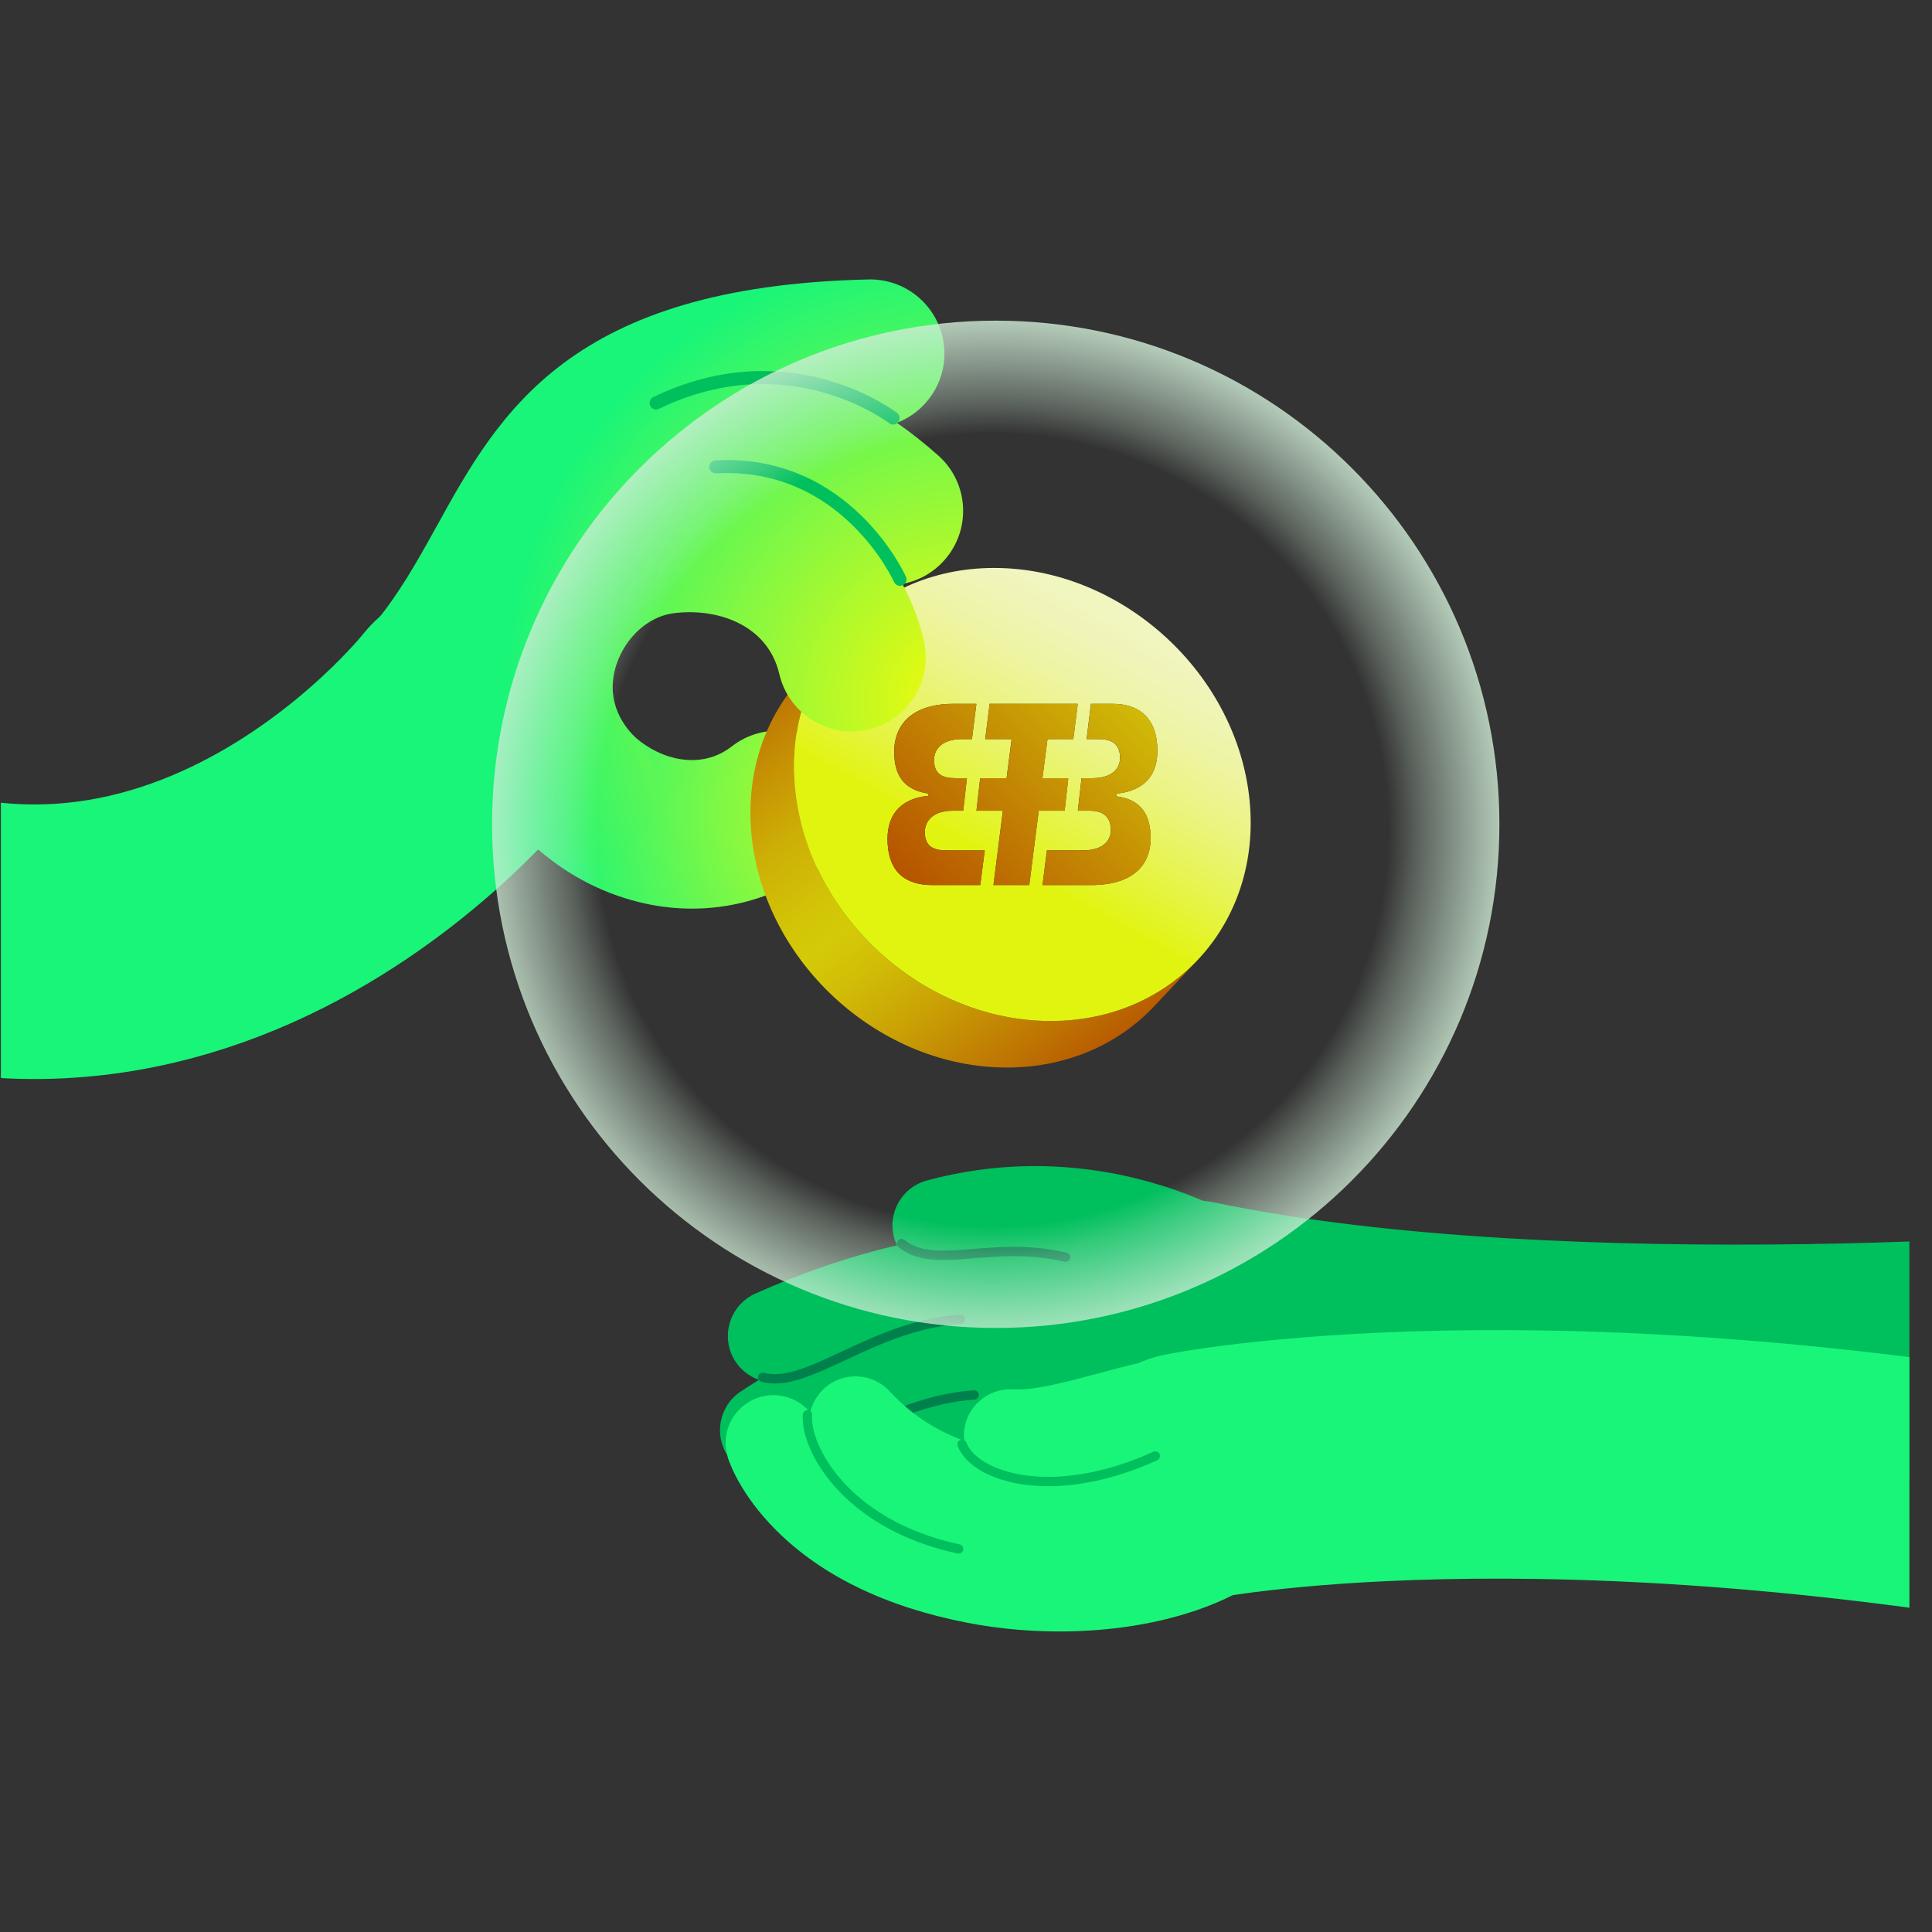 <svg width="34" height="34" viewBox="0 0 34 34" fill="none" xmlns="http://www.w3.org/2000/svg">
<rect x="0" y="0" width="34" height="34" fill="#333333" stroke="none"/>
<g clip-path="url(#clip0_5517_23335)">
<path d="M37.832 23.672C37.66 23.769 27.537 24.606 20.96 23.23" stroke="#00BF5D" stroke-width="4.218" stroke-miterlimit="10" stroke-linecap="round"/>
<path d="M13.036 24.488C13.143 24.417 13.249 24.349 13.356 24.283C13.15 24.211 12.974 24.057 12.879 23.843C12.696 23.43 12.883 22.946 13.296 22.763C14.151 22.384 14.982 22.102 15.786 21.916C15.765 21.872 15.747 21.827 15.734 21.778C15.616 21.342 15.874 20.892 16.31 20.775C18.687 20.132 20.642 20.866 21.457 21.263C22.477 21.674 23.155 22.712 23.059 23.864C22.941 25.28 21.698 26.332 20.282 26.214C19.714 26.167 19.204 25.938 18.805 25.59C18.796 25.59 18.787 25.591 18.778 25.592C17.432 25.722 16.148 26.188 14.963 26.977C14.803 27.083 14.62 27.126 14.442 27.111C14.202 27.091 13.973 26.965 13.829 26.749C13.662 26.498 13.652 26.188 13.776 25.935C13.661 25.978 13.54 25.995 13.421 25.985C13.181 25.965 12.951 25.839 12.808 25.623C12.557 25.246 12.659 24.738 13.035 24.488L13.036 24.488Z" fill="#00BF5D"/>
<path d="M13.423 24.239C14.212 24.453 15.342 23.321 16.905 23.217" stroke="#00804C" stroke-width="0.164" stroke-miterlimit="10" stroke-linecap="round"/>
<path d="M13.661 25.571C14.449 25.785 15.579 24.653 17.143 24.549" stroke="#00804C" stroke-width="0.164" stroke-miterlimit="10" stroke-linecap="round"/>
<path d="M15.864 21.884C16.458 22.365 17.453 21.815 18.752 22.125" stroke="#00804C" stroke-width="0.164" stroke-miterlimit="10" stroke-linecap="round"/>
<path d="M20.93 25.984C20.93 25.984 27.167 24.707 37.862 26.777" stroke="#19F578" stroke-width="4.374" stroke-miterlimit="10" stroke-linecap="round"/>
<path d="M12.773 25.324C12.811 24.861 13.218 24.517 13.681 24.555C13.915 24.575 14.119 24.688 14.258 24.856C14.294 24.7 14.375 24.553 14.501 24.437C14.834 24.131 15.352 24.153 15.658 24.486C16.021 24.88 16.46 25.17 16.968 25.356C16.963 25.312 16.961 25.267 16.964 25.221C16.989 24.77 17.375 24.424 17.827 24.45C18.207 24.471 18.78 24.317 19.334 24.168C20.386 23.886 21.473 23.593 22.332 24.118C22.784 24.394 23.079 24.843 23.209 25.453C23.363 26.17 23.148 26.87 22.605 27.423C21.917 28.124 20.884 28.437 20.138 28.577C19.432 28.709 18.668 28.743 17.919 28.681C17.617 28.656 17.316 28.615 17.023 28.558C15.596 28.281 14.465 27.734 13.662 26.933C13.032 26.305 12.837 25.744 12.804 25.637L12.806 25.636C12.776 25.538 12.764 25.432 12.773 25.324L12.773 25.324Z" fill="#19F578"/>
<path d="M14.21 24.899C14.163 25.466 14.873 26.83 16.871 27.259" stroke="#00BF5D" stroke-width="0.164" stroke-miterlimit="10" stroke-linecap="round"/>
<path d="M16.93 25.418C17.155 25.996 18.524 26.445 20.332 25.623" stroke="#00BF5D" stroke-width="0.164" stroke-miterlimit="10" stroke-linecap="round"/>
<path d="M8.274 12.671C8.274 12.671 2.788 19.647 -4.508 14.944" stroke="#19F578" stroke-width="4.832" stroke-miterlimit="10" stroke-linecap="round"/>
<path d="M11.467 15.924C12.542 16.124 13.619 15.868 14.484 15.195C15.052 14.751 15.154 13.931 14.711 13.362C14.268 12.794 13.448 12.692 12.879 13.135C12.461 13.46 12.01 13.386 11.777 13.314C11.201 13.134 10.729 12.615 10.513 11.925C10.298 11.238 9.565 10.854 8.877 11.069C8.189 11.285 7.806 12.017 8.021 12.706C8.493 14.212 9.605 15.372 10.999 15.807C11.155 15.855 11.311 15.895 11.467 15.924Z" fill="url(#paint0_radial_5517_23335)"/>
<path d="M21.084 16.887L20.314 17.706C19.685 18.376 18.776 18.787 17.72 18.787C15.518 18.787 13.511 17.002 13.237 14.8C13.095 13.654 13.449 12.621 14.133 11.894L14.902 11.075C14.219 11.802 13.864 12.836 14.007 13.981C14.281 16.183 16.288 17.968 18.489 17.968C19.546 17.968 20.454 17.557 21.084 16.887Z" fill="url(#paint1_linear_5517_23335)"/>
<path d="M17.496 9.995C19.698 9.995 21.705 11.78 21.979 13.982C22.253 16.183 20.69 17.968 18.489 17.968C16.287 17.968 14.28 16.183 14.006 13.982C13.732 11.78 15.294 9.995 17.496 9.995ZM19.648 13.967C20.232 13.908 20.418 13.53 20.358 13.046C20.305 12.619 20.033 12.386 19.578 12.386H19.199L19.122 13.007H19.326C19.558 13.007 19.684 13.085 19.708 13.278C19.737 13.511 19.586 13.695 19.217 13.695H19.033L18.968 14.267H19.162C19.395 14.267 19.522 14.354 19.546 14.548C19.575 14.781 19.424 14.965 19.055 14.965H18.424L18.346 15.576H19.199C20.013 15.576 20.309 15.149 20.24 14.596C20.201 14.276 20.029 14.063 19.644 14.014L19.648 13.966L19.648 13.967ZM18.113 15.576L18.28 14.267H18.736L18.8 13.695H18.345L18.434 13.007H18.889L18.967 12.386H17.416L17.338 13.007H17.803L17.714 13.695H17.249L17.184 14.267H17.649L17.483 15.576H18.113ZM17.251 15.576L17.33 14.965H16.66C16.428 14.965 16.303 14.897 16.279 14.703C16.25 14.471 16.399 14.267 16.767 14.267H16.951L17.016 13.695H16.822C16.59 13.695 16.464 13.628 16.44 13.434C16.412 13.201 16.562 13.007 16.93 13.007H17.105L17.183 12.386H16.785C15.971 12.386 15.677 12.832 15.745 13.385C15.785 13.705 15.956 13.908 16.342 13.967L16.337 14.005C15.753 14.063 15.568 14.451 15.629 14.936C15.682 15.363 15.951 15.576 16.406 15.576H17.25L17.251 15.576Z" fill="url(#paint2_linear_5517_23335)"/>
<path d="M19.578 12.386C20.034 12.386 20.305 12.619 20.359 13.046C20.419 13.531 20.233 13.909 19.649 13.966L19.645 14.015C20.029 14.064 20.201 14.277 20.242 14.597C20.31 15.149 20.014 15.576 19.2 15.576H18.347L18.426 14.966H19.056C19.424 14.966 19.576 14.782 19.547 14.549C19.523 14.355 19.396 14.267 19.164 14.267H18.97L19.034 13.695H19.219C19.587 13.695 19.738 13.511 19.71 13.279C19.686 13.085 19.559 13.008 19.327 13.008H19.123L19.201 12.387H19.579L19.578 12.386ZM17.416 12.386L17.339 13.007H17.805L17.715 13.695H17.25L17.185 14.267H17.651L17.484 15.575H18.114L18.281 14.267H18.737L18.801 13.695H18.346L18.435 13.007H18.89L18.968 12.386H17.416ZM16.786 12.386C15.972 12.386 15.678 12.832 15.747 13.385C15.787 13.705 15.958 13.908 16.343 13.966L16.338 14.005C15.755 14.063 15.57 14.451 15.63 14.936C15.683 15.363 15.952 15.576 16.408 15.576H17.251L17.33 14.966H16.661C16.428 14.966 16.303 14.898 16.279 14.704C16.25 14.471 16.399 14.267 16.768 14.267H16.952L17.017 13.695H16.822C16.59 13.695 16.465 13.628 16.441 13.434C16.412 13.201 16.562 13.008 16.931 13.008H17.105L17.183 12.387H16.785L16.786 12.386Z" fill="url(#paint3_linear_5517_23335)"/>
<path d="M6.521 11.053C7 10.497 7.335 9.891 7.691 9.249C8.784 7.273 10.023 5.034 15.286 4.918C16.007 4.902 16.604 5.474 16.62 6.194C16.632 6.76 16.283 7.249 15.784 7.441C16.03 7.611 16.272 7.803 16.514 8.018C17.052 8.498 17.098 9.323 16.617 9.861C16.416 10.086 16.155 10.225 15.879 10.276C16.047 10.584 16.175 10.916 16.257 11.268C16.421 11.971 15.985 12.672 15.283 12.837C14.581 13.001 13.879 12.564 13.715 11.863C13.509 10.98 12.598 10.69 11.84 10.794C11.408 10.854 11.011 11.213 10.851 11.687C10.741 12.015 10.708 12.506 11.182 12.981C11.691 13.492 11.69 14.319 11.179 14.828C10.862 15.143 10.425 15.262 10.017 15.186C9.766 15.14 9.526 15.019 9.332 14.825C8.795 14.286 8.438 13.645 8.273 12.964C7.98 13.175 7.615 13.253 7.269 13.189C7.05 13.148 6.838 13.05 6.657 12.894C6.111 12.423 6.05 11.599 6.521 11.053L6.521 11.053Z" fill="url(#paint4_radial_5517_23335)"/>
<path d="M15.838 10.195C15.838 10.195 14.898 8.09 12.597 8.216" stroke="#00BF5D" stroke-width="0.229" stroke-miterlimit="10" stroke-linecap="round"/>
<path d="M15.717 7.357C15.717 7.357 13.903 5.948 11.546 7.092" stroke="#00BF5D" stroke-width="0.229" stroke-miterlimit="10" stroke-linecap="round"/>
<path d="M17.524 23.37C22.419 23.37 26.387 19.401 26.387 14.506C26.387 9.611 22.419 5.643 17.524 5.643C12.628 5.643 8.66 9.611 8.66 14.506C8.66 19.401 12.628 23.37 17.524 23.37Z" fill="url(#paint5_radial_5517_23335)"/>
</g>
<defs>
<radialGradient id="paint0_radial_5517_23335" cx="0" cy="0" r="1" gradientUnits="userSpaceOnUse" gradientTransform="translate(15.8 14.275) rotate(-166.393) scale(6.161 6.161)">
<stop stop-color="#E8FB10"/>
<stop offset="1" stop-color="#19F578"/>
</radialGradient>
<linearGradient id="paint1_linear_5517_23335" x1="13.375" y1="11.182" x2="19.145" y2="19" gradientUnits="userSpaceOnUse">
<stop stop-color="#B65200"/>
<stop offset="0.05" stop-color="#BA6301"/>
<stop offset="0.2" stop-color="#C58F04"/>
<stop offset="0.33" stop-color="#CDAF06"/>
<stop offset="0.45" stop-color="#D2C307"/>
<stop offset="0.52" stop-color="#D4CA08"/>
<stop offset="0.6" stop-color="#D1BE07"/>
<stop offset="0.73" stop-color="#C9A005"/>
<stop offset="0.9" stop-color="#BD7002"/>
<stop offset="1" stop-color="#B65200"/>
</linearGradient>
<linearGradient id="paint2_linear_5517_23335" x1="20.06" y1="10.195" x2="16.232" y2="17.204" gradientUnits="userSpaceOnUse">
<stop offset="0.11" stop-color="#F1F5BF"/>
<stop offset="0.17" stop-color="#F0F4B7"/>
<stop offset="0.27" stop-color="#EEF4A3"/>
<stop offset="0.39" stop-color="#EBF482"/>
<stop offset="0.52" stop-color="#E7F455"/>
<stop offset="0.67" stop-color="#E2F41B"/>
<stop offset="0.69" stop-color="#E1F410"/>
</linearGradient>
<linearGradient id="paint3_linear_5517_23335" x1="20.27" y1="11.62" x2="16.225" y2="15.825" gradientUnits="userSpaceOnUse">
<stop stop-color="#D4CA08"/>
<stop offset="1" stop-color="#B65200"/>
</linearGradient>
<radialGradient id="paint4_radial_5517_23335" cx="0" cy="0" r="1" gradientUnits="userSpaceOnUse" gradientTransform="translate(16.938 12.34) rotate(-144.378) scale(8.077)">
<stop offset="0.07" stop-color="#E6FA10"/>
<stop offset="1" stop-color="#19F578"/>
</radialGradient>
<radialGradient id="paint5_radial_5517_23335" cx="0" cy="0" r="1" gradientUnits="userSpaceOnUse" gradientTransform="translate(17.465 14.597) scale(10.264 10.264)">
<stop offset="0.68" stop-color="#D1EDD7" stop-opacity="0"/>
<stop offset="0.73" stop-color="#D1EDD7" stop-opacity="0.25"/>
<stop offset="0.81" stop-color="#D1EDD7" stop-opacity="0.57"/>
<stop offset="0.87" stop-color="#D1EDD7" stop-opacity="0.8"/>
<stop offset="0.92" stop-color="#D1EDD7" stop-opacity="0.95"/>
<stop offset="0.94" stop-color="#D1EDD7"/>
</radialGradient>
<clipPath id="clip0_5517_23335">
<rect width="33.586" height="33.586" fill="white" transform="translate(0.016)"/>
</clipPath>
</defs>
</svg>
